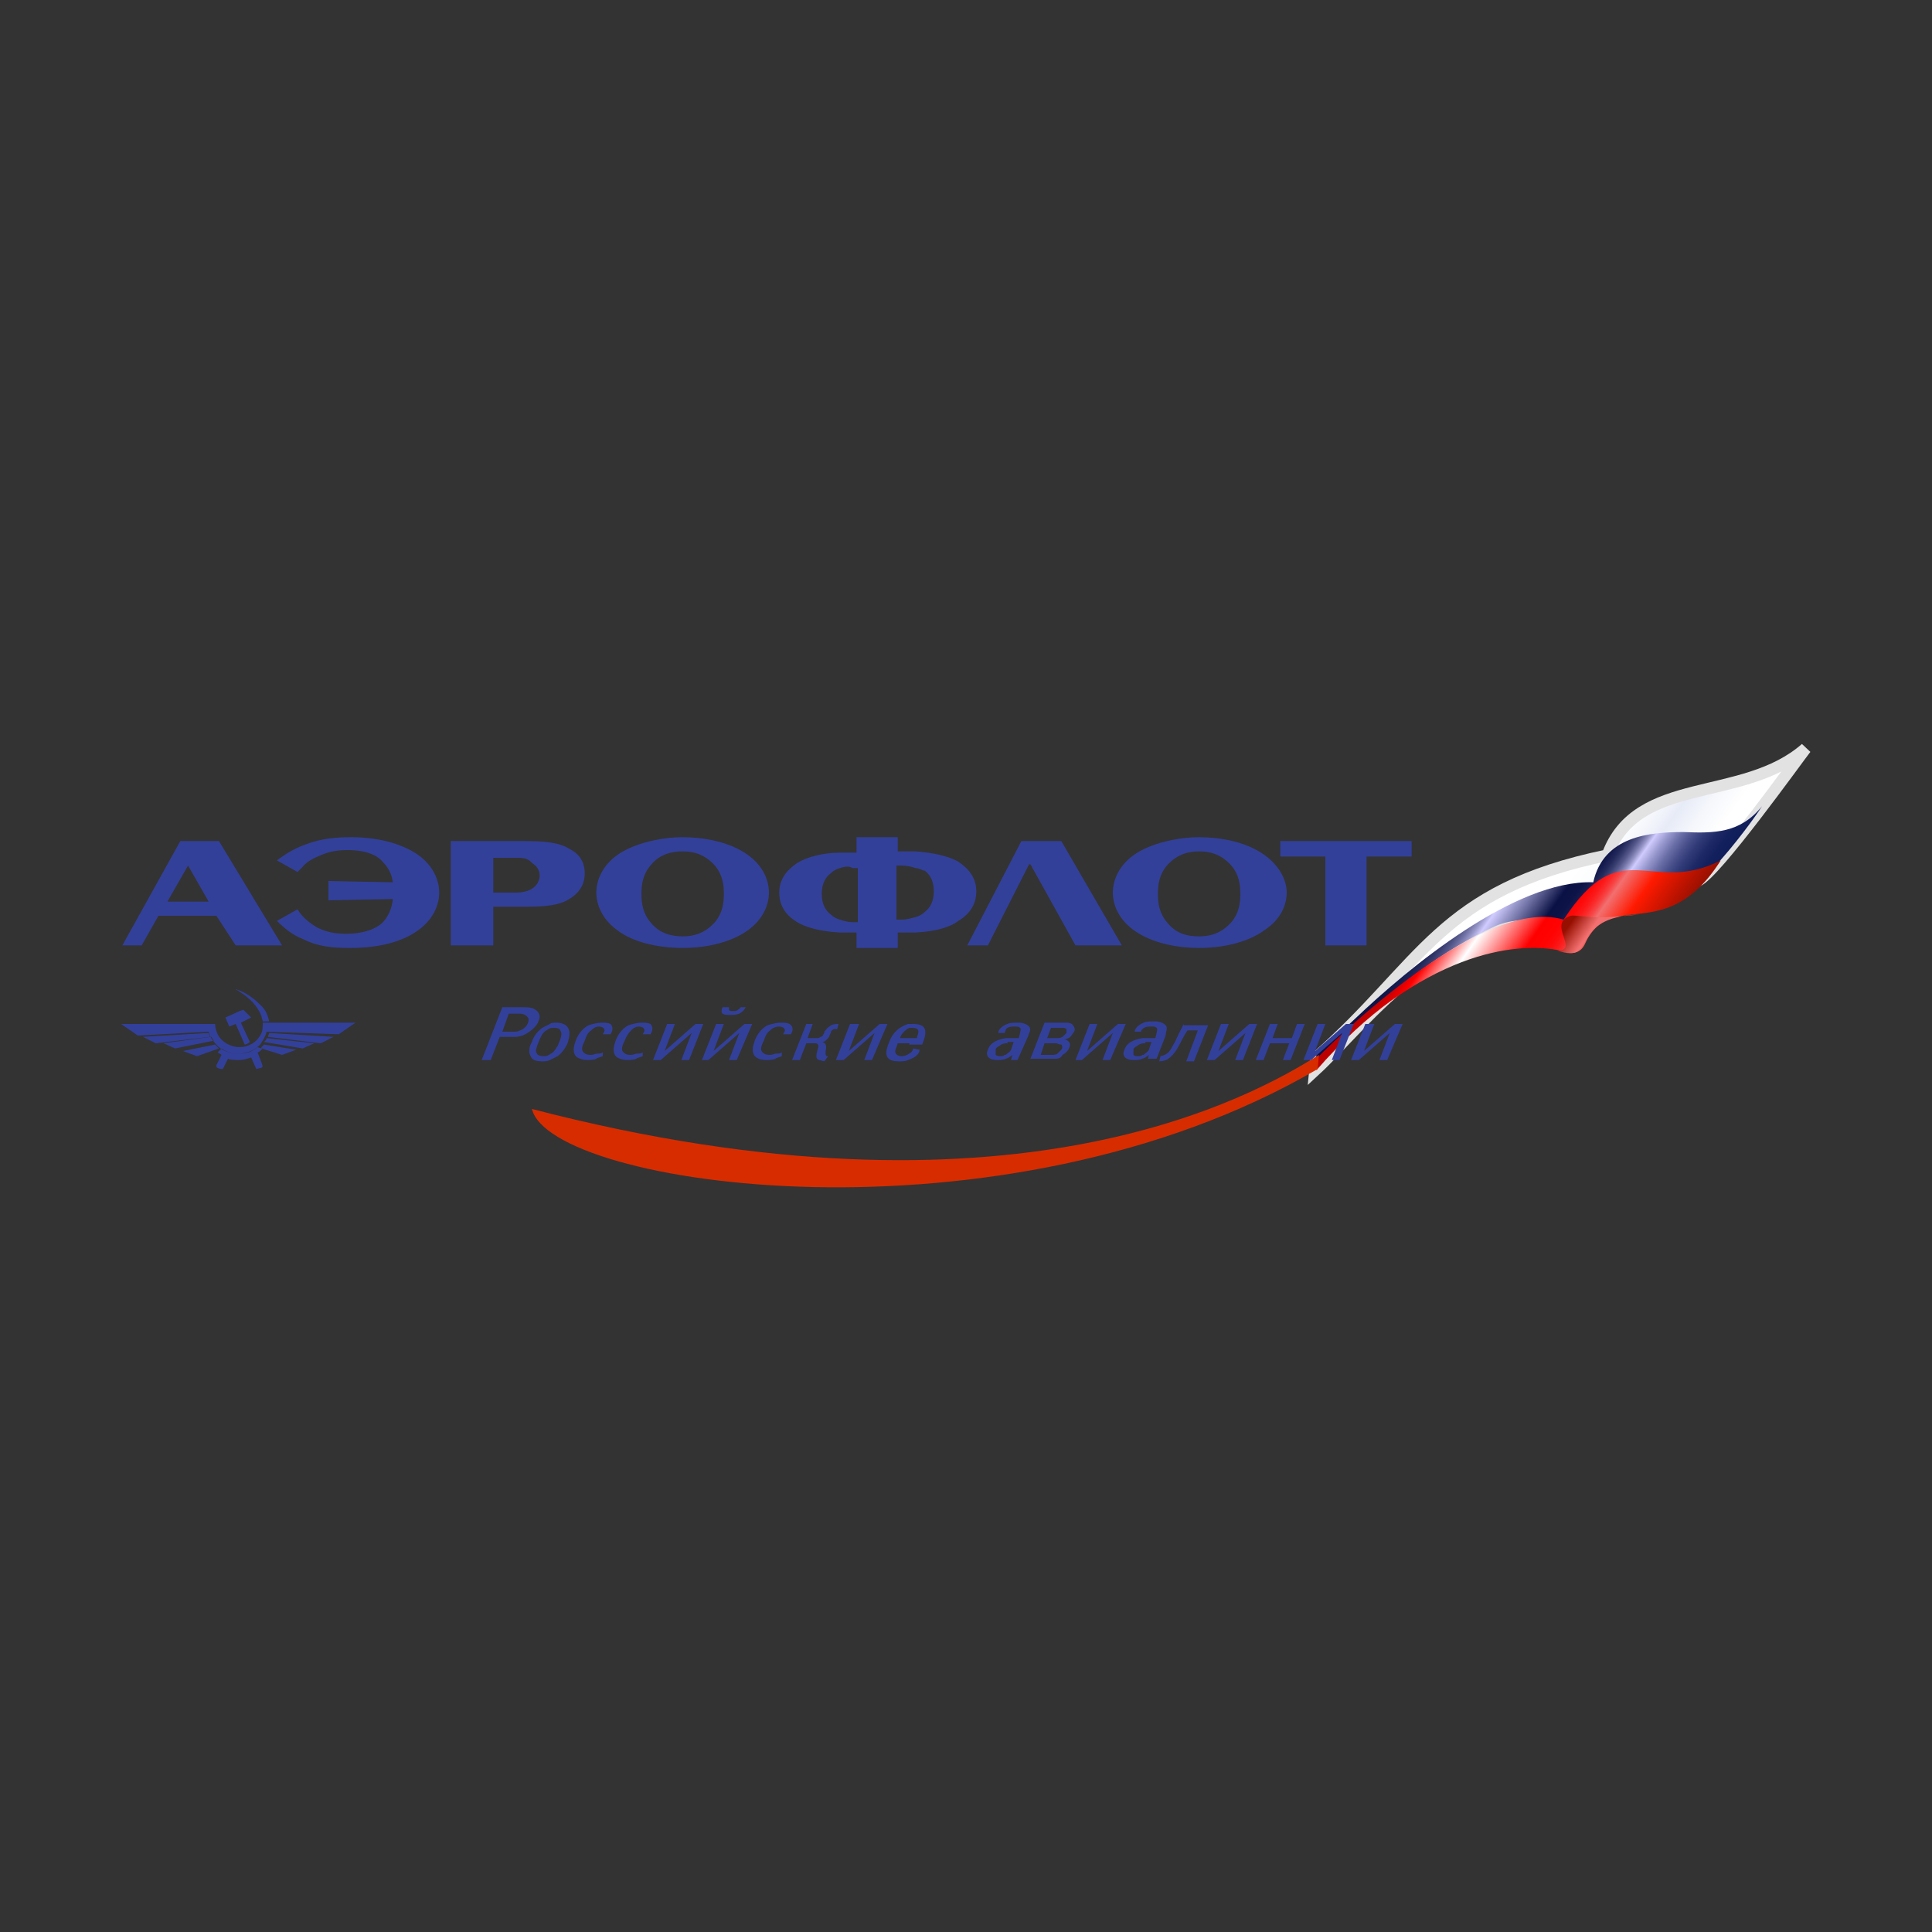 <?xml version="1.0" encoding="utf-8"?>
<!-- Generator: Adobe Illustrator 24.0.2, SVG Export Plug-In . SVG Version: 6.00 Build 0)  -->
<svg version="1.1" id="Слой_1" xmlns="http://www.w3.org/2000/svg" xmlns:xlink="http://www.w3.org/1999/xlink" x="0px" y="0px"
	 viewBox="0 0 150 150" style="enable-background:new 0 0 150 150;" xml:space="preserve">
<rect x="0" y="0" width="150" height="150" fill="#333333" stroke="none"/>
<style type="text/css">
	.st0{fill:url(#БЕЛОЕ_2_);stroke:#E2E2E2;stroke-width:0.902;}
	.st1{fill:url(#СИНЕЕ_2_);}
	.st2{fill:url(#КРАСНОЕ_1_);}
	.st3{fill:#D72C00;}
	.st4{fill:url(#ТЕНЬ_1_);}
	.st5{fill-rule:evenodd;clip-rule:evenodd;fill:#32409A;}
</style>
<g id="ФЛАГ">
	<linearGradient id="БЕЛОЕ_2_" gradientUnits="userSpaceOnUse" x1="128.065" y1="75.462" x2="113.8" y2="65.473">
		<stop  offset="0.107" style="stop-color:#FFFFFF"/>
		<stop  offset="0.212" style="stop-color:#F5F7FC"/>
		<stop  offset="0.309" style="stop-color:#E7EBF7"/>
		<stop  offset="0.353" style="stop-color:#F0F2FA"/>
		<stop  offset="0.441" style="stop-color:#FBFCFE"/>
		<stop  offset="0.534" style="stop-color:#FFFFFF"/>
	</linearGradient>
	<path id="БЕЛОЕ_1_" class="st0" d="M140.2,58.1c-4.9,4.3-13.1,2-15.4,8.3c-13.1,2.7-14.3,8.4-22.6,15.7c0,0-0.1,1-0.1,1
		c3.8-3.5,10.3-12.8,22.1-12.9c0.6-0.5,2.7-3.4,7.6-1.8C133.2,67.8,139.5,59,140.2,58.1z"/>
	<linearGradient id="СИНЕЕ_2_" gradientUnits="userSpaceOnUse" x1="126.293" y1="77.656" x2="112.188" y2="67.779">
		<stop  offset="0" style="stop-color:#101D5B"/>
		<stop  offset="5.270436e-02" style="stop-color:#13205E"/>
		<stop  offset="9.923498e-02" style="stop-color:#1E2A67"/>
		<stop  offset="0.143" style="stop-color:#303A77"/>
		<stop  offset="0.186" style="stop-color:#4A518C"/>
		<stop  offset="0.228" style="stop-color:#6B6FA8"/>
		<stop  offset="0.269" style="stop-color:#9394CA"/>
		<stop  offset="0.309" style="stop-color:#C2BEF2"/>
		<stop  offset="0.32" style="stop-color:#D1CCFF"/>
		<stop  offset="0.323" style="stop-color:#C7C3F6"/>
		<stop  offset="0.339" style="stop-color:#9B99CC"/>
		<stop  offset="0.356" style="stop-color:#7475A8"/>
		<stop  offset="0.374" style="stop-color:#535689"/>
		<stop  offset="0.394" style="stop-color:#383D70"/>
		<stop  offset="0.414" style="stop-color:#24295C"/>
		<stop  offset="0.438" style="stop-color:#151B4E"/>
		<stop  offset="0.466" style="stop-color:#0D1346"/>
		<stop  offset="0.511" style="stop-color:#0A1144"/>
		<stop  offset="0.714" style="stop-color:#D1CCFF"/>
		<stop  offset="0.721" style="stop-color:#C2BEF1"/>
		<stop  offset="0.743" style="stop-color:#9796C9"/>
		<stop  offset="0.767" style="stop-color:#7172A5"/>
		<stop  offset="0.793" style="stop-color:#515487"/>
		<stop  offset="0.821" style="stop-color:#373B6E"/>
		<stop  offset="0.851" style="stop-color:#23285B"/>
		<stop  offset="0.886" style="stop-color:#151B4E"/>
		<stop  offset="0.928" style="stop-color:#0C1346"/>
		<stop  offset="1" style="stop-color:#0A1144"/>
	</linearGradient>
	<path id="СИНЕЕ_1_" class="st1" d="M136.8,62.6c-1.7,2.1-3.7,2.1-6.1,2c-2.6,0-6.2,0.3-7,3.9c-6.1-0.2-14.3,6.6-18.5,10.6
		c-1.8,1.7-3,2.8-3,2.8l-0.1,1c0,0,1.5-1.5,3.6-3.7c2.6-2.5,6.4-5.5,10.4-7.3c2.8-1.2,5.5,0.5,8.4-1.1c1.4-0.4,3.8-0.6,4.3-0.7
		C131.4,70.5,136.5,63.1,136.8,62.6z"/>
	<linearGradient id="КРАСНОЕ_1_" gradientUnits="userSpaceOnUse" x1="124.67" y1="79.606" x2="110.833" y2="69.917">
		<stop  offset="0" style="stop-color:#970F00"/>
		<stop  offset="7.334219e-02" style="stop-color:#B91300"/>
		<stop  offset="0.208" style="stop-color:#FF1A00"/>
		<stop  offset="0.32" style="stop-color:#F27070"/>
		<stop  offset="0.326" style="stop-color:#F36464"/>
		<stop  offset="0.345" style="stop-color:#F74545"/>
		<stop  offset="0.366" style="stop-color:#FA2C2C"/>
		<stop  offset="0.389" style="stop-color:#FC1818"/>
		<stop  offset="0.415" style="stop-color:#FE0A0A"/>
		<stop  offset="0.447" style="stop-color:#FF0202"/>
		<stop  offset="0.506" style="stop-color:#FF0000"/>
		<stop  offset="0.714" style="stop-color:#FFFFFF"/>
		<stop  offset="0.843" style="stop-color:#FF0000"/>
		<stop  offset="0.862" style="stop-color:#E90000"/>
		<stop  offset="0.887" style="stop-color:#D40000"/>
		<stop  offset="0.915" style="stop-color:#C50000"/>
		<stop  offset="0.948" style="stop-color:#BD0000"/>
		<stop  offset="1" style="stop-color:#BA0000"/>
	</linearGradient>
	<path id="КРАСНОЕ" class="st2" d="M133.6,66.8c-4.3,6.8-8.6,2-10.6,6.6c-0.5,0.9-1.5,0.5-1.5,0.5s-5.5-1.9-13.5,3.8
		c-1.8,1.3-3.8,3.1-5.8,5.4c0,0,0.1-1,0.1-1s12.4-12.7,19.1-10.7C125.9,64.5,128.1,69.6,133.6,66.8z"/>
	<path id="ОРАНЖЕВОЕ" class="st3" d="M102.3,83c-24.5,14.3-59.6,9.1-61,3.1c37.3,9.7,56-1,61.1-4.2
		C102.4,82,102.3,83,102.3,83z"/>
	<linearGradient id="ТЕНЬ_1_" gradientUnits="userSpaceOnUse" x1="125.686" y1="73.433" x2="121.856" y2="70.752">
		<stop  offset="0" style="stop-color:#FF0000"/>
		<stop  offset="2.732117e-02" style="stop-color:#FC1A1A"/>
		<stop  offset="6.322135e-02" style="stop-color:#F93535"/>
		<stop  offset="0.104" style="stop-color:#F64B4B"/>
		<stop  offset="0.153" style="stop-color:#F45C5C"/>
		<stop  offset="0.212" style="stop-color:#F36767"/>
		<stop  offset="0.296" style="stop-color:#F26E6E"/>
		<stop  offset="0.528" style="stop-color:#F27070"/>
		<stop  offset="0.758" style="stop-color:#B63026"/>
		<stop  offset="0.876" style="stop-color:#970F00"/>
	</linearGradient>
	<path id="ТЕНЬ" class="st4" d="M121.7,71.2c0.4-0.2,0.5-0.1,1.8,0c1.3,0.1,3.7-0.2,3.8-0.2c-5.7,0.2-3.1,3.9-6.4,2.8
		C122.6,73.8,120.3,71.9,121.7,71.2z"/>
</g>
<g id="АЭРОФЛОТ">
	<path class="st5" d="M76.7,73.4h-1.6l4.2-8.1h3.1l4.7,8.1h-3.6l-3.5-6.3h-0.1L76.7,73.4L76.7,73.4z M25.5,69.9l5-0.1
		c-0.1,1.1-0.7,1.8-1,2c-0.8,0.6-2,0.7-2.6,0.7c-0.8,0-1.5-0.1-2.3-0.5c-0.5-0.3-1-0.7-1.3-1.1l-0.2-0.3l-1.6,0.9
		c0.5,0.5,1.2,1.1,2,1.4c1.2,0.6,2.3,0.7,3.7,0.7c1.4,0,3.7-0.2,5.3-1.4c1.1-0.8,1.6-1.9,1.6-2.9c0-1-0.5-2.1-1.6-2.9
		c-1.4-1-3.4-1.4-5.2-1.4c-1.2,0-2.3,0.1-3.4,0.5c-0.9,0.3-1.6,0.7-2.4,1.3l1.6,0.9l0.4-0.4c0.3-0.4,0.9-0.7,1.4-0.9
		c0.7-0.3,1.3-0.4,2.1-0.4c1.4,0,2.3,0.4,2.7,0.9c0.3,0.3,0.7,0.8,0.8,1.6l-5-0.1V69.9L25.5,69.9z M93.1,66.1
		c-0.8,0-1.7,0.2-2.5,1.1c-0.6,0.7-0.7,1.5-0.7,2.2c0,0.7,0.1,1.5,0.7,2.2c0.7,0.9,1.6,1.1,2.5,1.1c0.8,0,1.7-0.2,2.5-1.1
		c0.6-0.7,0.7-1.5,0.7-2.2c0-0.7-0.1-1.5-0.7-2.2C94.8,66.3,93.9,66.1,93.1,66.1L93.1,66.1z M93.1,73.6c-1.5,0-3.6-0.3-5.1-1.4
		c-1.1-0.8-1.6-1.9-1.6-2.9c0-1,0.5-2.1,1.6-2.9c1.4-1,3.6-1.4,5.1-1.4c1.5,0,3.6,0.3,5.1,1.4c1.1,0.8,1.7,1.9,1.7,2.9
		c0,1-0.5,2.1-1.7,2.9C96.7,73.3,94.6,73.6,93.1,73.6L93.1,73.6z M65.2,67.4c-0.3,0.1-0.5,0.2-0.7,0.4c-0.4,0.3-0.7,0.8-0.7,1.6
		c0,0.8,0.3,1.3,0.7,1.6c0.2,0.2,0.4,0.3,0.7,0.4c0.3,0.1,0.7,0.2,1,0.2h0.4v-4.2h-0.4C65.9,67.2,65.5,67.3,65.2,67.4L65.2,67.4z
		 M71.1,72.4c-0.3,0-0.6,0-1,0h-0.4v1.2h-3.2v-1.2h-0.3c-0.4,0-0.7,0-1,0c-1.8-0.1-2.8-0.5-3.3-0.8c-1-0.6-1.4-1.4-1.4-2.3
		c0-1.2,0.8-1.9,1.4-2.3c0.8-0.5,2.1-0.8,3.3-0.8c0.3,0,0.6,0,1,0h0.3V65h3.2v1.1h0.4c0.3,0,0.6,0,1,0c1.2,0.1,2.4,0.3,3.3,0.8
		c0.6,0.4,1.4,1.1,1.4,2.3c0,0.9-0.4,1.7-1.4,2.3C73.9,71.9,72.9,72.3,71.1,72.4L71.1,72.4z M71.1,67.4c-0.3-0.1-0.7-0.2-1.1-0.2
		h-0.4v4.2h0.4c0.4,0,0.7-0.1,1.1-0.2c0.3-0.1,0.5-0.2,0.7-0.4c0.4-0.3,0.7-0.8,0.7-1.6c0-0.8-0.3-1.3-0.7-1.6
		C71.6,67.6,71.4,67.4,71.1,67.4L71.1,67.4z M53,66.1c-0.8,0-1.8,0.2-2.5,1.1c-0.6,0.7-0.7,1.5-0.7,2.2c0,0.7,0.1,1.5,0.7,2.2
		c0.7,0.9,1.7,1.1,2.5,1.1c0.8,0,1.7-0.2,2.5-1.1c0.6-0.7,0.7-1.5,0.7-2.2c0-0.7-0.1-1.5-0.7-2.2C54.7,66.3,53.8,66.1,53,66.1
		L53,66.1z M53,73.6c-1.5,0-3.7-0.3-5.1-1.4c-1.1-0.8-1.6-1.9-1.6-2.9c0-1,0.5-2.1,1.6-2.9c1.4-1,3.6-1.4,5.1-1.4
		c1.5,0,3.6,0.3,5.1,1.4c1.1,0.8,1.6,1.9,1.6,2.9c0,1-0.5,2.1-1.6,2.9C56.6,73.3,54.5,73.6,53,73.6L53,73.6z M40.1,70.4h-1.8v3H35
		v-8.1h5.1h0.5c1.7,0,2.8,0.1,3.6,0.6c1,0.5,1.2,1.3,1.2,1.9c0,0.6-0.2,1.4-1.2,2c-0.8,0.5-1.9,0.6-3.4,0.6H40.1L40.1,70.4z
		 M40.1,66.6c-0.1,0-0.2,0-0.3,0h-1.5v2.7h1.5c0.1,0,0.2,0,0.3,0c0.4,0,0.9-0.1,1.2-0.3c0.5-0.3,0.6-0.8,0.6-1c0-0.3-0.1-0.7-0.6-1
		C41,66.6,40.5,66.6,40.1,66.6L40.1,66.6z M14.6,67.2L14.6,67.2L14.6,67.2L13,70h3.2L14.6,67.2L14.6,67.2z M16.8,71.1h-4.5l-1.3,2.3
		H9.5l4.5-8.1h3l4.9,8.1h-3.6L16.8,71.1L16.8,71.1z M99.4,66.5h3.5v6.9h3.2v-6.9h3.5v-1.2H99.4V66.5L99.4,66.5z M70.6,79.8
		c-0.2,0.1-0.5,0.3-0.7,0.7l0,0.1h0.7h0.6l0-0.1c0.1-0.3,0.3-0.7-0.4-0.7C70.8,79.8,70.7,79.8,70.6,79.8L70.6,79.8z M70.6,81h-0.9
		l-0.1,0.3c-0.3,0.6,0.2,0.7,0.4,0.7c0.3,0,0.4-0.1,0.6-0.2c0.2-0.1,0.3-0.3,0.3-0.4l0.5,0.1c0,0.3-0.3,0.6-0.9,0.8
		c-0.2,0.1-0.4,0.1-0.7,0.1c-0.7,0-1.3-0.2-0.8-1.4c0.3-0.9,0.9-1.3,1.5-1.5c0.1,0,0.3,0,0.4,0c1.1,0,1.1,0.6,0.7,1.6H70.6L70.6,81z
		 M68.9,79.5h-0.6l-2.4,2.1l0.8-2.1H66l-1.1,2.8h0.6l2.4-2.1l-0.8,2.1h0.6L68.9,79.5L68.9,79.5z M62.6,79.5l-1.1,2.8h0.6l0.5-1.3
		h0.6c0.1,0,0.3,0,0.3,0.1c0,0,0.1,0.1,0,0.3l-0.1,0.4c0,0.2-0.1,0.4,0.2,0.5c0.1,0,0.3,0.1,0.4,0.1l0.3-0.4c0,0-0.1,0-0.1,0
		c-0.1,0-0.1-0.2-0.1-0.2l0-0.2c0-0.1,0.1-0.3,0-0.5c0-0.1-0.2-0.2-0.3-0.2v0c0.2,0,0.3-0.1,0.4-0.2c0.1-0.1,0.2-0.2,0.2-0.3
		l0.1-0.2c0-0.1,0.1-0.3,0.3-0.3c0,0,0.1,0,0.2,0l0.1-0.4c-0.2,0-0.5,0-0.7,0.2c-0.2,0.1-0.3,0.3-0.4,0.4L64,80.2
		c-0.1,0.1-0.1,0.3-0.3,0.3c-0.1,0.1-0.2,0.1-0.4,0.1h-0.6l0.4-1.1H62.6L62.6,79.5z M60.7,81.7c-0.1,0.1-0.3,0.1-0.4,0.1
		c-0.2,0-0.3,0.1-0.5,0.1c-0.2,0-0.4,0-0.6-0.2c-0.2-0.2-0.1-0.5,0.1-0.9c0.1-0.3,0.2-0.6,0.5-0.8c0.1-0.1,0.3-0.3,0.7-0.3
		c0.2,0,0.4,0.1,0.4,0.2c0.1,0.1,0,0.2-0.1,0.4l0.6,0c0.2-0.3,0.2-0.6-0.1-0.8c-0.2-0.1-0.4-0.1-0.7-0.1c-0.3,0-0.7,0.1-1,0.2
		c-0.6,0.3-0.9,0.9-1,1.2c-0.1,0.3-0.3,0.8,0,1.2c0.2,0.2,0.5,0.3,0.9,0.3c0.2,0,0.5,0,0.7-0.1c0.1-0.1,0.3-0.1,0.5-0.2L60.7,81.7
		L60.7,81.7z M57.5,78.2c0,0.1-0.1,0.1-0.2,0.2c-0.1,0.1-0.3,0.1-0.4,0.1c-0.1,0-0.3,0-0.3-0.1c0-0.1,0-0.1,0-0.2h-0.5
		c-0.1,0.2-0.1,0.4,0,0.5c0.1,0.1,0.4,0.1,0.6,0.1c0.2,0,0.4,0,0.7-0.1c0.2-0.1,0.4-0.3,0.5-0.5H57.5L57.5,78.2z M58.4,79.5h-0.6
		l-2.4,2.1l0.8-2.1h-0.6l-1.1,2.8H55l2.4-2.1l-0.8,2.1h0.6L58.4,79.5L58.4,79.5z M54.6,79.5H54l-2.4,2.1l0.8-2.1h-0.6l-1.1,2.8h0.6
		l2.4-2.1l-0.8,2.1h0.6L54.6,79.5L54.6,79.5z M49.9,81.7c-0.1,0.1-0.3,0.1-0.4,0.1c-0.2,0-0.3,0.1-0.5,0.1c-0.2,0-0.4,0-0.6-0.2
		c-0.2-0.2-0.1-0.5,0.1-0.9c0.1-0.3,0.3-0.6,0.5-0.8c0.1-0.1,0.3-0.3,0.6-0.3c0.2,0,0.4,0.1,0.4,0.2c0.1,0.1,0,0.2-0.1,0.4l0.6,0
		c0.2-0.3,0.2-0.6,0-0.8c-0.2-0.1-0.4-0.1-0.7-0.1c-0.3,0-0.7,0.1-1,0.2c-0.6,0.3-0.9,0.9-1,1.2c-0.1,0.3-0.3,0.8,0,1.2
		c0.2,0.2,0.6,0.3,0.9,0.3c0.2,0,0.5,0,0.7-0.1c0.1-0.1,0.3-0.1,0.5-0.2L49.9,81.7L49.9,81.7z M46.8,81.7c-0.1,0.1-0.3,0.1-0.4,0.1
		c-0.2,0-0.3,0.1-0.5,0.1c-0.2,0-0.4,0-0.6-0.2c-0.2-0.2-0.1-0.5,0.1-0.9c0.1-0.3,0.2-0.6,0.5-0.8c0.1-0.1,0.3-0.3,0.6-0.3
		c0.2,0,0.4,0.1,0.4,0.2c0.1,0.1,0,0.2-0.1,0.4l0.6,0c0.2-0.3,0.2-0.6,0-0.8c-0.2-0.1-0.4-0.1-0.7-0.1c-0.3,0-0.7,0.1-1,0.2
		c-0.6,0.3-0.9,0.9-1,1.2c-0.1,0.3-0.3,0.8,0,1.2c0.2,0.2,0.6,0.3,0.9,0.3c0.2,0,0.5,0,0.7-0.1c0.1-0.1,0.3-0.1,0.5-0.2L46.8,81.7
		L46.8,81.7z M42.6,79.9c-0.1,0-0.1,0.1-0.2,0.1c-0.3,0.2-0.4,0.5-0.5,0.7l-0.2,0.5c0,0.1-0.2,0.4,0,0.6c0,0.1,0.2,0.2,0.5,0.2
		c0.2,0,0.3,0,0.4-0.1c0.1,0,0.1-0.1,0.2-0.1c0.3-0.2,0.4-0.5,0.5-0.6l0.2-0.5c0-0.1,0.2-0.4,0-0.7c0-0.1-0.2-0.2-0.4-0.2
		C42.8,79.8,42.7,79.8,42.6,79.9L42.6,79.9z M43.2,79.4c0.5,0,0.8,0.2,0.9,0.4c0.2,0.3,0.1,0.7,0,1.1c-0.1,0.3-0.4,0.8-0.8,1.1
		c-0.2,0.1-0.4,0.2-0.6,0.3c-0.2,0.1-0.4,0.1-0.6,0.1c-0.5,0-0.8-0.1-0.9-0.4c-0.2-0.3-0.1-0.8,0.1-1.1c0.1-0.4,0.4-0.8,0.8-1.1
		c0.2-0.1,0.4-0.2,0.6-0.3C42.8,79.4,43,79.4,43.2,79.4L43.2,79.4z M40,78.7h-0.5l-0.5,1.4h0.9c0,0,0.1,0,0.1,0
		c0.2,0,0.4-0.1,0.6-0.2c0.1-0.1,0.3-0.2,0.4-0.5c0.1-0.3,0-0.4-0.1-0.5c-0.1-0.1-0.3-0.2-0.5-0.2H40L40,78.7z M40,80.5
		c-0.1,0-0.2,0-0.2,0h-1l-0.7,1.8h-0.7l1.6-4.1h1h0.6c0.4,0,0.8,0,1.1,0.3c0.3,0.3,0.2,0.6,0.1,0.8c-0.1,0.3-0.4,0.6-0.7,0.8
		C40.7,80.4,40.3,80.5,40,80.5L40,80.5z M105.1,79.5h-0.6l-2.4,2.1l0.8-2.1h-0.6l-1.1,2.8h0.6l2.4-2.1l-0.8,2.1h0.6L105.1,79.5
		L105.1,79.5z M101.3,79.5h-0.6l-0.4,1.1h-1.5l0.4-1.1h-0.6l-1.1,2.8h0.6l0.5-1.3h1.5l-0.5,1.3h0.6L101.3,79.5L101.3,79.5z
		 M97.6,79.5H97l-2.4,2.1l0.8-2.1h-0.6l-1.1,2.8h0.6l2.4-2.1l-0.8,2.1h0.6L97.6,79.5L97.6,79.5z M91.9,79.5l-0.4,0.8
		c-0.2,0.4-0.2,0.5-0.4,0.8c-0.2,0.4-0.4,0.8-1,0.9l-0.1,0.4c0.3,0,0.6-0.1,0.7-0.2c0.6-0.4,0.8-1,1.3-1.9l0.2-0.3H93l-0.9,2.4h0.6
		l1.1-2.8H91.9L91.9,79.5z M78.1,81c-0.2,0-0.4,0.1-0.5,0.2c-0.2,0.1-0.3,0.2-0.3,0.3c0,0.1,0,0.3,0,0.4c0.1,0.1,0.3,0.1,0.4,0.1
		c0.1,0,0.2,0,0.3-0.1c0.1,0,0.1,0,0.2-0.1c0.1-0.1,0.2-0.1,0.3-0.3l0.2-0.6h-0.5C78.3,81,78.2,81,78.1,81L78.1,81z M78.5,82.3
		l0.1-0.4h0c0,0-0.2,0.2-0.5,0.3h0c-0.2,0.1-0.5,0.1-0.7,0.1c-0.7,0-0.9-0.4-0.7-0.8c0.2-0.6,0.8-0.8,1.4-0.9c0.1,0,0.3,0,0.5,0h0.5
		l0.1-0.4c0-0.1,0.1-0.3,0-0.4c-0.1-0.1-0.2-0.1-0.4-0.1c-0.3,0-0.5,0-0.7,0.2C78.1,80,78,80.1,78,80.2l-0.5,0
		c0-0.2,0.2-0.5,0.7-0.7c0.2-0.1,0.5-0.1,0.9-0.1c0.3,0,0.6,0.1,0.8,0.3c0.2,0.2,0,0.5-0.1,0.8L79,82.3H78.5L78.5,82.3z M88.8,81
		c-0.2,0-0.4,0.1-0.5,0.2c-0.2,0.1-0.3,0.2-0.3,0.3c0,0.1,0,0.3,0,0.4c0.1,0.1,0.2,0.1,0.4,0.1c0.1,0,0.2,0,0.3-0.1
		c0.1,0,0.1,0,0.2-0.1c0.1-0.1,0.2-0.1,0.3-0.3l0.2-0.6h-0.5C89,81,88.9,81,88.8,81L88.8,81z M89.1,82.3l0.1-0.4h0
		c0,0-0.2,0.2-0.5,0.3c-0.2,0.1-0.5,0.1-0.7,0.1c-0.7,0-0.9-0.4-0.7-0.8c0.2-0.6,0.8-0.8,1.4-0.9c0.1,0,0.3,0,0.5,0h0.5l0.1-0.4
		c0-0.1,0.1-0.3,0-0.4c-0.1-0.1-0.2-0.1-0.4-0.1c-0.3,0-0.5,0-0.7,0.2c-0.1,0.1-0.1,0.1-0.1,0.2l-0.5,0c0-0.2,0.2-0.5,0.7-0.7
		c0.2-0.1,0.5-0.1,0.9-0.1c0.3,0,0.6,0.1,0.8,0.3c0.2,0.2,0,0.5,0,0.8l-0.7,1.8H89.1L89.1,82.3z M87.4,79.5h-0.6l-2.4,2.1l0.8-2.1
		h-0.6l-1.1,2.8H84l2.4-2.1l-0.8,2.1h0.6L87.4,79.5L87.4,79.5z M82,81c0,0-0.1,0-0.1,0h-0.8l-0.3,0.9h0.8c0.2,0,0.4,0,0.5-0.1
		c0,0,0,0,0,0c0.1-0.1,0.2-0.2,0.3-0.3c0.1-0.1,0.1-0.3,0-0.4C82.2,81.1,82.1,81,82,81L82,81z M82,79.8h-0.4l-0.3,0.8H82
		c0.2,0,0.3,0,0.5-0.1c0.1-0.1,0.2-0.2,0.3-0.3c0-0.1,0-0.2,0-0.3c-0.1-0.1-0.2-0.1-0.4-0.1H82L82,79.8z M82,82.2
		c-0.1,0-0.3,0-0.4,0H80l1.1-2.8H82h0.7c0.2,0,0.5,0,0.6,0.2c0.1,0.1,0.2,0.3,0.1,0.5c-0.1,0.1-0.2,0.3-0.3,0.4
		c-0.1,0.1-0.3,0.2-0.5,0.2l0,0c0.2,0,0.3,0.1,0.4,0.2c0.1,0.1,0.1,0.3,0,0.5c-0.1,0.2-0.3,0.4-0.5,0.5C82.4,82.1,82.2,82.2,82,82.2
		L82,82.2z M108.9,79.5h-0.6l-2.4,2.1l0.8-2.1H106l-1.1,2.8h0.6l2.4-2.1l-0.8,2.1h0.6L108.9,79.5L108.9,79.5z"/>
	<path class="st5" d="M13.6,81.4L12.7,81l3.7-0.5c0.1,0.1,0.1,0.2,0.2,0.3L13.6,81.4L13.6,81.4z M23.5,81.4l0.9-0.4l-3.7-0.4
		c0,0.1-0.1,0.2-0.2,0.3L23.5,81.4L23.5,81.4z M23,81.5l-1.1,0.4l-1.6-0.5l-0.1,0c0.1,0,0.1-0.1,0.1-0.1c0.1-0.1,0.1-0.1,0.2-0.2
		L23,81.5L23,81.5z M25.9,80.5l-1,0.5l-4.1-0.5c0-0.1,0.1-0.2,0.1-0.3L25.9,80.5L25.9,80.5z M26.3,80.3l1.3-0.9h-7.2
		c0,0.3,0,0.6-0.1,0.8c-0.3,0.7-1,1.1-1.7,1.1c-0.7,0-1.4-0.4-1.7-1c-0.1-0.2-0.2-0.5-0.2-0.8H9.4l1.3,0.9l5.5-0.3
		c0.1,0.4,0.3,0.7,0.6,1c0.4,0.5,1.1,0.7,1.7,0.7c0.6,0,1.2-0.2,1.7-0.7c0.2-0.3,0.4-0.6,0.5-1L26.3,80.3L26.3,80.3z M20.3,82.5
		l0.1,0.3l-0.1,0.1L19.9,83l-0.4-0.9c-0.3,0.1-0.6,0.2-0.9,0.2c-0.3,0-0.7,0-0.9-0.1L17.3,83c-0.1,0-0.3,0-0.4-0.1
		c-0.1,0-0.1-0.1-0.1-0.2l0.1-0.2l0.3-0.6c-0.1-0.1-0.2-0.1-0.3-0.2l0.3-0.3c0.4,0.3,0.9,0.4,1.4,0.4c0.5,0,0.9-0.1,1.4-0.5l0.3,0.1
		l0.1,0c0,0-0.1,0.1-0.1,0.1c-0.1,0.1-0.2,0.2-0.3,0.2L20.3,82.5L20.3,82.5z M20.3,78.1c0.3,0.3,0.5,0.7,0.6,1.2h-0.5
		c0-0.1-0.1-0.3-0.1-0.4c-0.3-0.8-0.9-1.4-1.7-1.9c-0.1-0.1-0.2-0.1-0.3-0.2c0.1,0,0.2,0.1,0.3,0.1C19.3,77.2,19.8,77.6,20.3,78.1
		L20.3,78.1z M19,81.1c0.1,0,0.3-0.1,0.4-0.2l-0.7-1.5l0.8-0.4l-0.6-0.6l-0.3,0.1l-1.1,0.5l0.3,0.7l0.5-0.2L19,81.1L19,81.1z
		 M17,81.4c0,0-0.1-0.1-0.1-0.1c-0.1-0.1-0.2-0.2-0.2-0.2l-2.5,0.5l1.1,0.4L17,81.4L17,81.4z M16.3,80.5c0-0.1-0.1-0.2-0.1-0.3
		l-5.1,0.3l1,0.5L16.3,80.5L16.3,80.5z"/>
</g>
</svg>
